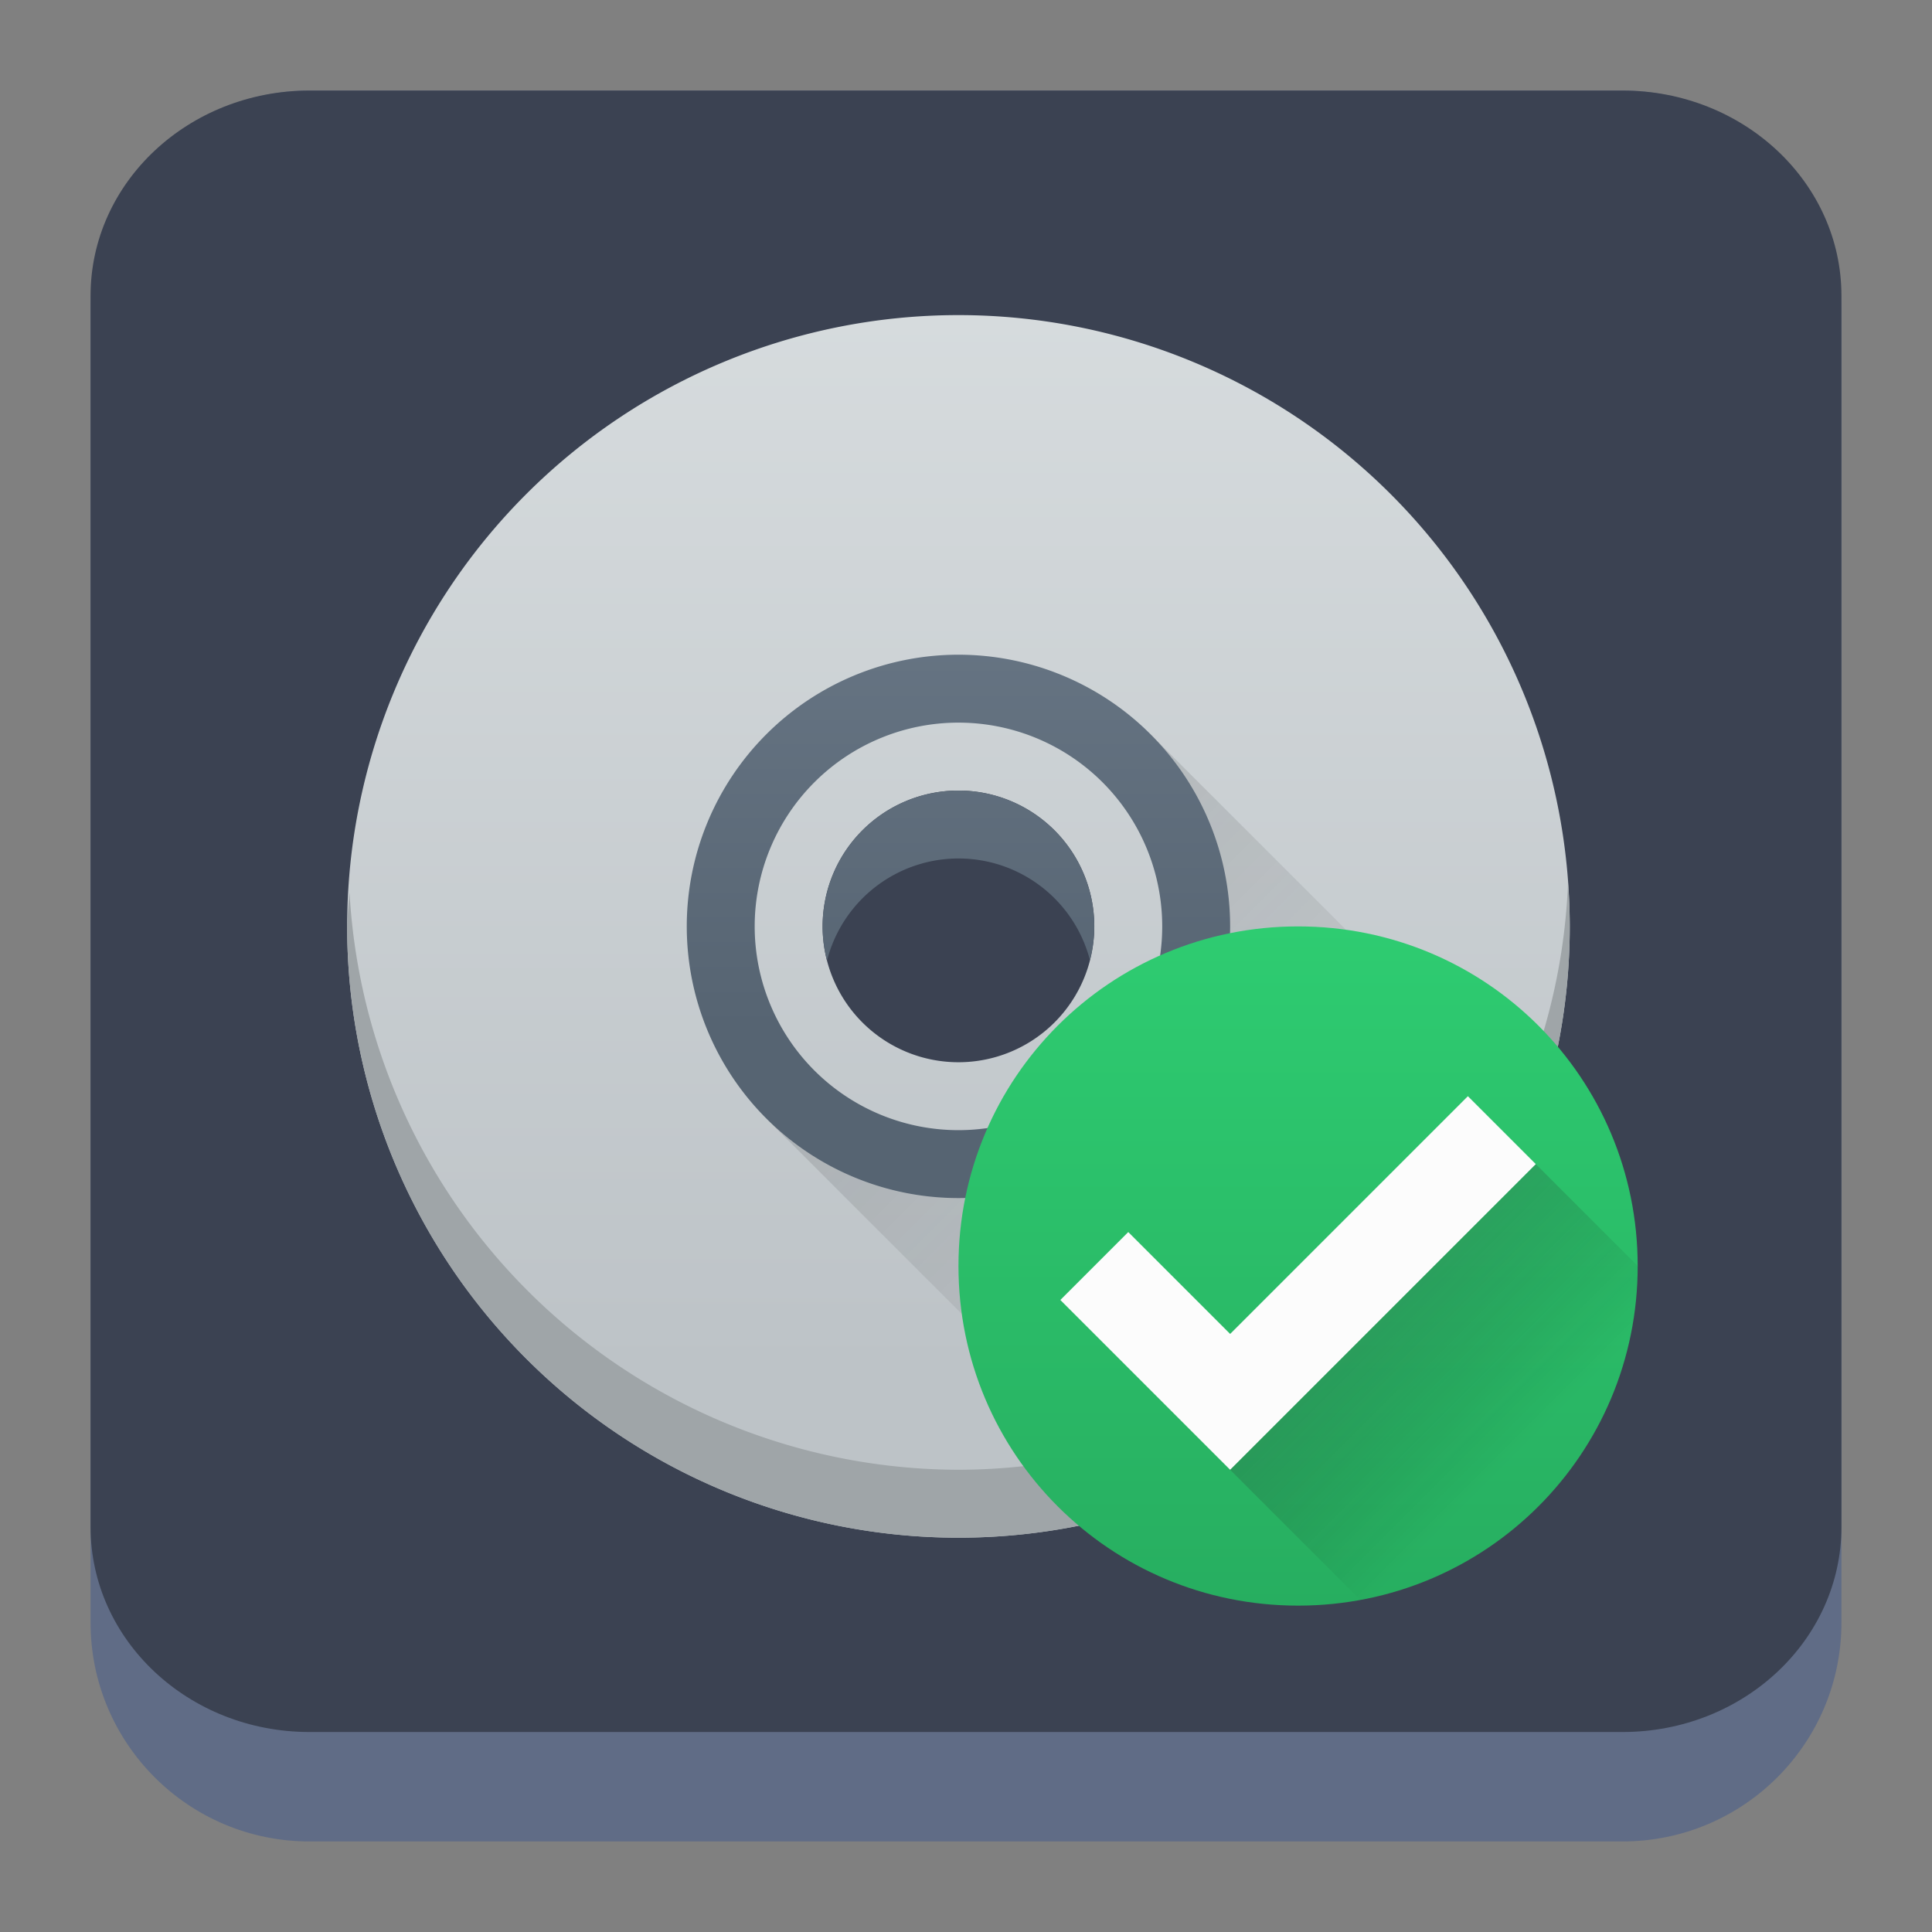 <?xml version="1.0" encoding="UTF-8" standalone="no"?>
<svg
   width="64"
   height="64"
   viewBox="0 0 64 64"
   version="1.1"
   id="svg52"
   sodipodi:docname="preferences-devices-drive-optical-check.svg"
   inkscape:version="1.2.1 (9c6d41e410, 2022-07-14)"
   xmlns:inkscape="http://www.inkscape.org/namespaces/inkscape"
   xmlns:sodipodi="http://sodipodi.sourceforge.net/DTD/sodipodi-0.dtd"
   xmlns:xlink="http://www.w3.org/1999/xlink"
   xmlns="http://www.w3.org/2000/svg"
   xmlns:svg="http://www.w3.org/2000/svg">
  <rect x="0" y="0" width="64" height="64" fill="#808080" stroke="none"/>
  <sodipodi:namedview
     id="namedview54"
     pagecolor="#a4a4a4"
     bordercolor="#eeeeee"
     borderopacity="1"
     inkscape:pageshadow="0"
     inkscape:pageopacity="0"
     inkscape:pagecheckerboard="0"
     showgrid="false"
     inkscape:zoom="5.2604167"
     inkscape:cx="36.40396"
     inkscape:cy="10.930693"
     inkscape:window-width="1920"
     inkscape:window-height="1002"
     inkscape:window-x="0"
     inkscape:window-y="0"
     inkscape:window-maximized="1"
     inkscape:current-layer="svg52"
     inkscape:showpageshadow="2"
     inkscape:deskcolor="#c9c9c9"
     showguides="false" />
  <defs
     id="defs32">
    <linearGradient
       xlink:href="#linearGradient4393"
       id="linearGradient4399"
       x1="424.441"
       y1="502.85"
       x2="440.878"
       y2="529.576"
       gradientUnits="userSpaceOnUse"
       gradientTransform="matrix(0.692,0,0,0.692,-215.229,-357.135)" />
    <linearGradient
       id="linearGradient4393">
      <stop
         style="stop-color:#000000;stop-opacity:1;"
         offset="0"
         id="stop3" />
      <stop
         style="stop-color:#000000;stop-opacity:0;"
         offset="1"
         id="stop5" />
    </linearGradient>
    <linearGradient
       xlink:href="#linearGradient4274"
       id="linearGradient4217"
       gradientUnits="userSpaceOnUse"
       gradientTransform="matrix(0.692,0,0,0.692,-199.307,1639.897)"
       x1="390.571"
       y1="498.298"
       x2="442.571"
       y2="498.298" />
    <linearGradient
       id="linearGradient4274">
      <stop
         offset="0"
         style="stop-color:#ffffff;stop-opacity:1;"
         id="stop9" />
      <stop
         offset="1"
         style="stop-color:#ffffff;stop-opacity:0.488"
         id="stop11" />
    </linearGradient>
    <linearGradient
       xlink:href="#linearGradient4227"
       id="linearGradient4225"
       gradientUnits="userSpaceOnUse"
       x1="396.571"
       y1="498.798"
       x2="426.571"
       y2="511.798"
       gradientTransform="matrix(0.692,0,0,0.692,-199.307,-360.212)" />
    <linearGradient
       id="linearGradient4227">
      <stop
         offset="0"
         style="stop-color:#f5f5f5;stop-opacity:1"
         id="stop21" />
      <stop
         offset="1"
         style="stop-color:#f9f9f9;stop-opacity:1"
         id="stop23" />
    </linearGradient>
    <style
       id="current-color-scheme"
       type="text/css">      .ColorScheme-Highlight {
        color:#3593e6;
      }
</style>
    <linearGradient
       id="d"
       gradientUnits="userSpaceOnUse"
       x1="4"
       x2="19"
       xlink:href="#c"
       y1="5"
       y2="20"
       gradientTransform="matrix(2.8,0,0,2.8,1.095,-2.399)" />
    <linearGradient
       id="c">
      <stop
         offset="0"
         stop-color="#292c2f"
         id="stop265" />
      <stop
         offset="1"
         stop-opacity="0"
         id="stop267" />
    </linearGradient>
    <linearGradient
       id="b"
       gradientUnits="userSpaceOnUse"
       x1="13.281"
       x2="28.281"
       xlink:href="#c"
       y1="5.088"
       y2="20.088"
       gradientTransform="matrix(2.8,0,0,2.8,1.095,-2.399)" />
    <linearGradient
       id="c-3"
       gradientUnits="userSpaceOnUse"
       x1="5"
       x2="5"
       y1="20"
       y2="7"
       gradientTransform="matrix(3.439,0,0,3.439,-5.829,-4.016)">
      <stop
         offset="0"
         stop-color="#999a9c"
         id="stop164" />
      <stop
         offset="1"
         stop-color="#f4f5f5"
         id="stop166" />
    </linearGradient>
    <linearGradient
       id="b-3"
       y1="34"
       y2="14"
       x2="0"
       gradientUnits="userSpaceOnUse"
       gradientTransform="matrix(1.693,0,0,1.693,-16.633,-7.407)">
      <stop
         stop-color="#b40000"
         id="stop157" />
      <stop
         offset="1"
         stop-color="#b40000"
         id="stop159" />
    </linearGradient>
    <linearGradient
       id="c-6"
       y1="523.8"
       x1="403.57"
       y2="536.8"
       x2="416.57"
       gradientUnits="userSpaceOnUse"
       gradientTransform="matrix(1.693,0,0,1.693,-659.205,-853.516)">
      <stop
         stop-color="#292c2f"
         id="stop162" />
      <stop
         offset="1"
         stop-opacity="0"
         id="stop164-7" />
    </linearGradient>
    <linearGradient
       id="d-5"
       y1="34"
       y2="14"
       gradientUnits="userSpaceOnUse"
       x2="0"
       gradientTransform="matrix(1.693,0,0,1.693,-16.633,-7.407)">
      <stop
         stop-color="#ec0000"
         id="stop167" />
      <stop
         offset="1"
         stop-color="#ff2020"
         id="stop169" />
    </linearGradient>
    <linearGradient
       id="c-36"
       y1="534.8"
       y2="510.8"
       gradientUnits="userSpaceOnUse"
       x2="0"
       gradientTransform="matrix(1.455,0,0,1.455,-561.688,-727.404)">
      <stop
         stop-color="#8cbdf8"
         id="stop2517" />
      <stop
         offset="1"
         stop-color="#d5e8ff"
         id="stop2519" />
    </linearGradient>
    <linearGradient
       id="a"
       gradientUnits="userSpaceOnUse"
       x1="24.064"
       x2="24.064"
       y1="17.504"
       y2="-0.496"
       gradientTransform="matrix(2.25,0,0,2.25,7,5.938)">
      <stop
         offset="0"
         stop-color="#bdc3c7"
         id="stop164-3" />
      <stop
         offset="1"
         stop-color="#dadfe1"
         id="stop166-6" />
    </linearGradient>
    <linearGradient
       id="b-7"
       gradientUnits="userSpaceOnUse"
       x1="29.064"
       x2="29.064"
       y1="12.504"
       y2="4.504"
       gradientTransform="matrix(2.25,0,0,2.25,7,5.938)">
      <stop
         offset="0"
         stop-color="#566472"
         id="stop169-5" />
      <stop
         offset="1"
         stop-color="#6c7a89"
         id="stop171" />
    </linearGradient>
    <linearGradient
       id="c-35"
       gradientUnits="userSpaceOnUse"
       x1="8"
       x2="16.715"
       xlink:href="#c"
       y1="8"
       y2="16.715"
       gradientTransform="matrix(2.25,0,0,2.25,7,5.938)" />
    <linearGradient
       id="e"
       gradientUnits="userSpaceOnUse"
       x1="16.086"
       x2="16.086"
       y1="21.086"
       y2="11.086">
      <stop
         offset="0"
         stop-color="#27ae60"
         id="stop180" />
      <stop
         offset="1"
         stop-color="#2ecc71"
         id="stop182" />
    </linearGradient>
    <linearGradient
       id="f"
       gradientUnits="userSpaceOnUse"
       x1="17.086"
       x2="19.086"
       xlink:href="#c"
       y1="17.086"
       y2="19.086" />
  </defs>
  <path
     d="m 3,10.25 c 0,-4.004 3.246,-7.25 7.25,-7.25 h 43.5 c 4.004,0 7.25,3.246 7.25,7.25 v 43.5 c 0,4.004 -3.246,7.25 -7.25,7.25 H 10.25 C 6.246,61 3,57.754 3,53.75 Z"
     id="path736"
     style="fill:#606c86;fill-opacity:1;stroke-width:3.625" />
  <path
     d="M 3,9.797 C 3,6.043 6.246,3 10.25,3 h 43.5 c 4.004,0 7.25,3.043 7.25,6.797 v 40.781 c 0,3.754 -3.246,6.797 -7.25,6.797 H 10.25 c -4.004,0 -7.25,-3.043 -7.25,-6.797 z"
     id="path738"
     style="fill:#3b4252;fill-opacity:1;stroke-width:3.625" />
  <path
     d="m 31.75,10.438 a 20.25,20.25 0 0 0 -20.25,20.25 20.25,20.25 0 0 0 20.25,20.25 20.25,20.25 0 0 0 20.25,-20.25 20.25,20.25 0 0 0 -20.25,-20.25 z m 0,15.75 a 4.5,4.5 0 0 1 4.5,4.5 4.5,4.5 0 0 1 -4.5,4.5 4.5,4.5 0 0 1 -4.5,-4.5 4.5,4.5 0 0 1 4.5,-4.5 z"
     fill="url(#a)"
     stroke-width="4.5"
     id="path186"
     style="fill:url(#a)" />
  <path
     d="M 51.943,29.247 A 20.25,20.25 0 0 1 31.75,48.688 20.25,20.25 0 0 1 11.579,29.563 20.25,20.25 0 0 0 11.5,30.688 a 20.25,20.25 0 0 0 20.25,20.25 20.25,20.25 0 0 0 20.25,-20.25 20.25,20.25 0 0 0 -0.057,-1.441 z"
     fill="#9fa5a8"
     stroke-width="4.5"
     id="path188" />
  <path
     d="m 31.75,21.688 a 9,9 0 0 0 -9,9 9,9 0 0 0 9,9 9,9 0 0 0 9,-9 9,9 0 0 0 -9,-9 z m 0,2.25 a 6.75,6.75 0 0 1 6.75,6.75 6.75,6.75 0 0 1 -6.75,6.75 6.75,6.75 0 0 1 -6.75,-6.75 6.75,6.75 0 0 1 6.75,-6.75 z m 0,2.25 a 4.5,4.5 0 0 0 -4.5,4.5 4.5,4.5 0 0 0 0.145,1.134 4.5,4.5 0 0 1 4.355,-3.384 4.5,4.5 0 0 1 4.355,3.366 4.5,4.5 0 0 0 0.145,-1.116 4.5,4.5 0 0 0 -4.5,-4.5 z"
     fill="url(#b)"
     stroke-width="6"
     id="path190"
     style="fill:url(#b-7)" />
  <path
     d="m 38.113,24.325 c 3.515,3.515 3.515,9.212 0,12.727 -3.515,3.515 -9.212,3.515 -12.727,0 L 43.773,55.438 h 12.727 V 42.711 Z"
     fill="url(#c)"
     opacity="0.2"
     id="path192"
     style="fill:url(#c-35);stroke-width:2.25" />
  <g
     transform="matrix(2.25,0,0,2.25,6.807,5.745)"
     id="g200">
    <path
       d="m 16.086,11.086 c -2.77,0 -5,2.23 -5,5 0,2.77 2.23,5 5,5 2.77,0 5,-2.23 5,-5 0,-2.77 -2.23,-5 -5,-5 z"
       fill="url(#e)"
       id="path194"
       style="fill:url(#e)" />
    <path
       d="m 18.586,13.586 0.5,0.5 0.5,0.5 -4.5,4.5 -2.5,-2.5 0.5,-0.5 0.5,-0.5 1.5,1.5 z"
       fill="#fcfcfc"
       id="path196" />
    <path
       d="m 19.586,14.586 -4.5,4.5 L 17,21 a 4.987,4.987 0 0 0 4.086,-4.914 z"
       fill="url(#f)"
       opacity="0.2"
       id="path198"
       style="fill:url(#f)" />
  </g>
</svg>
